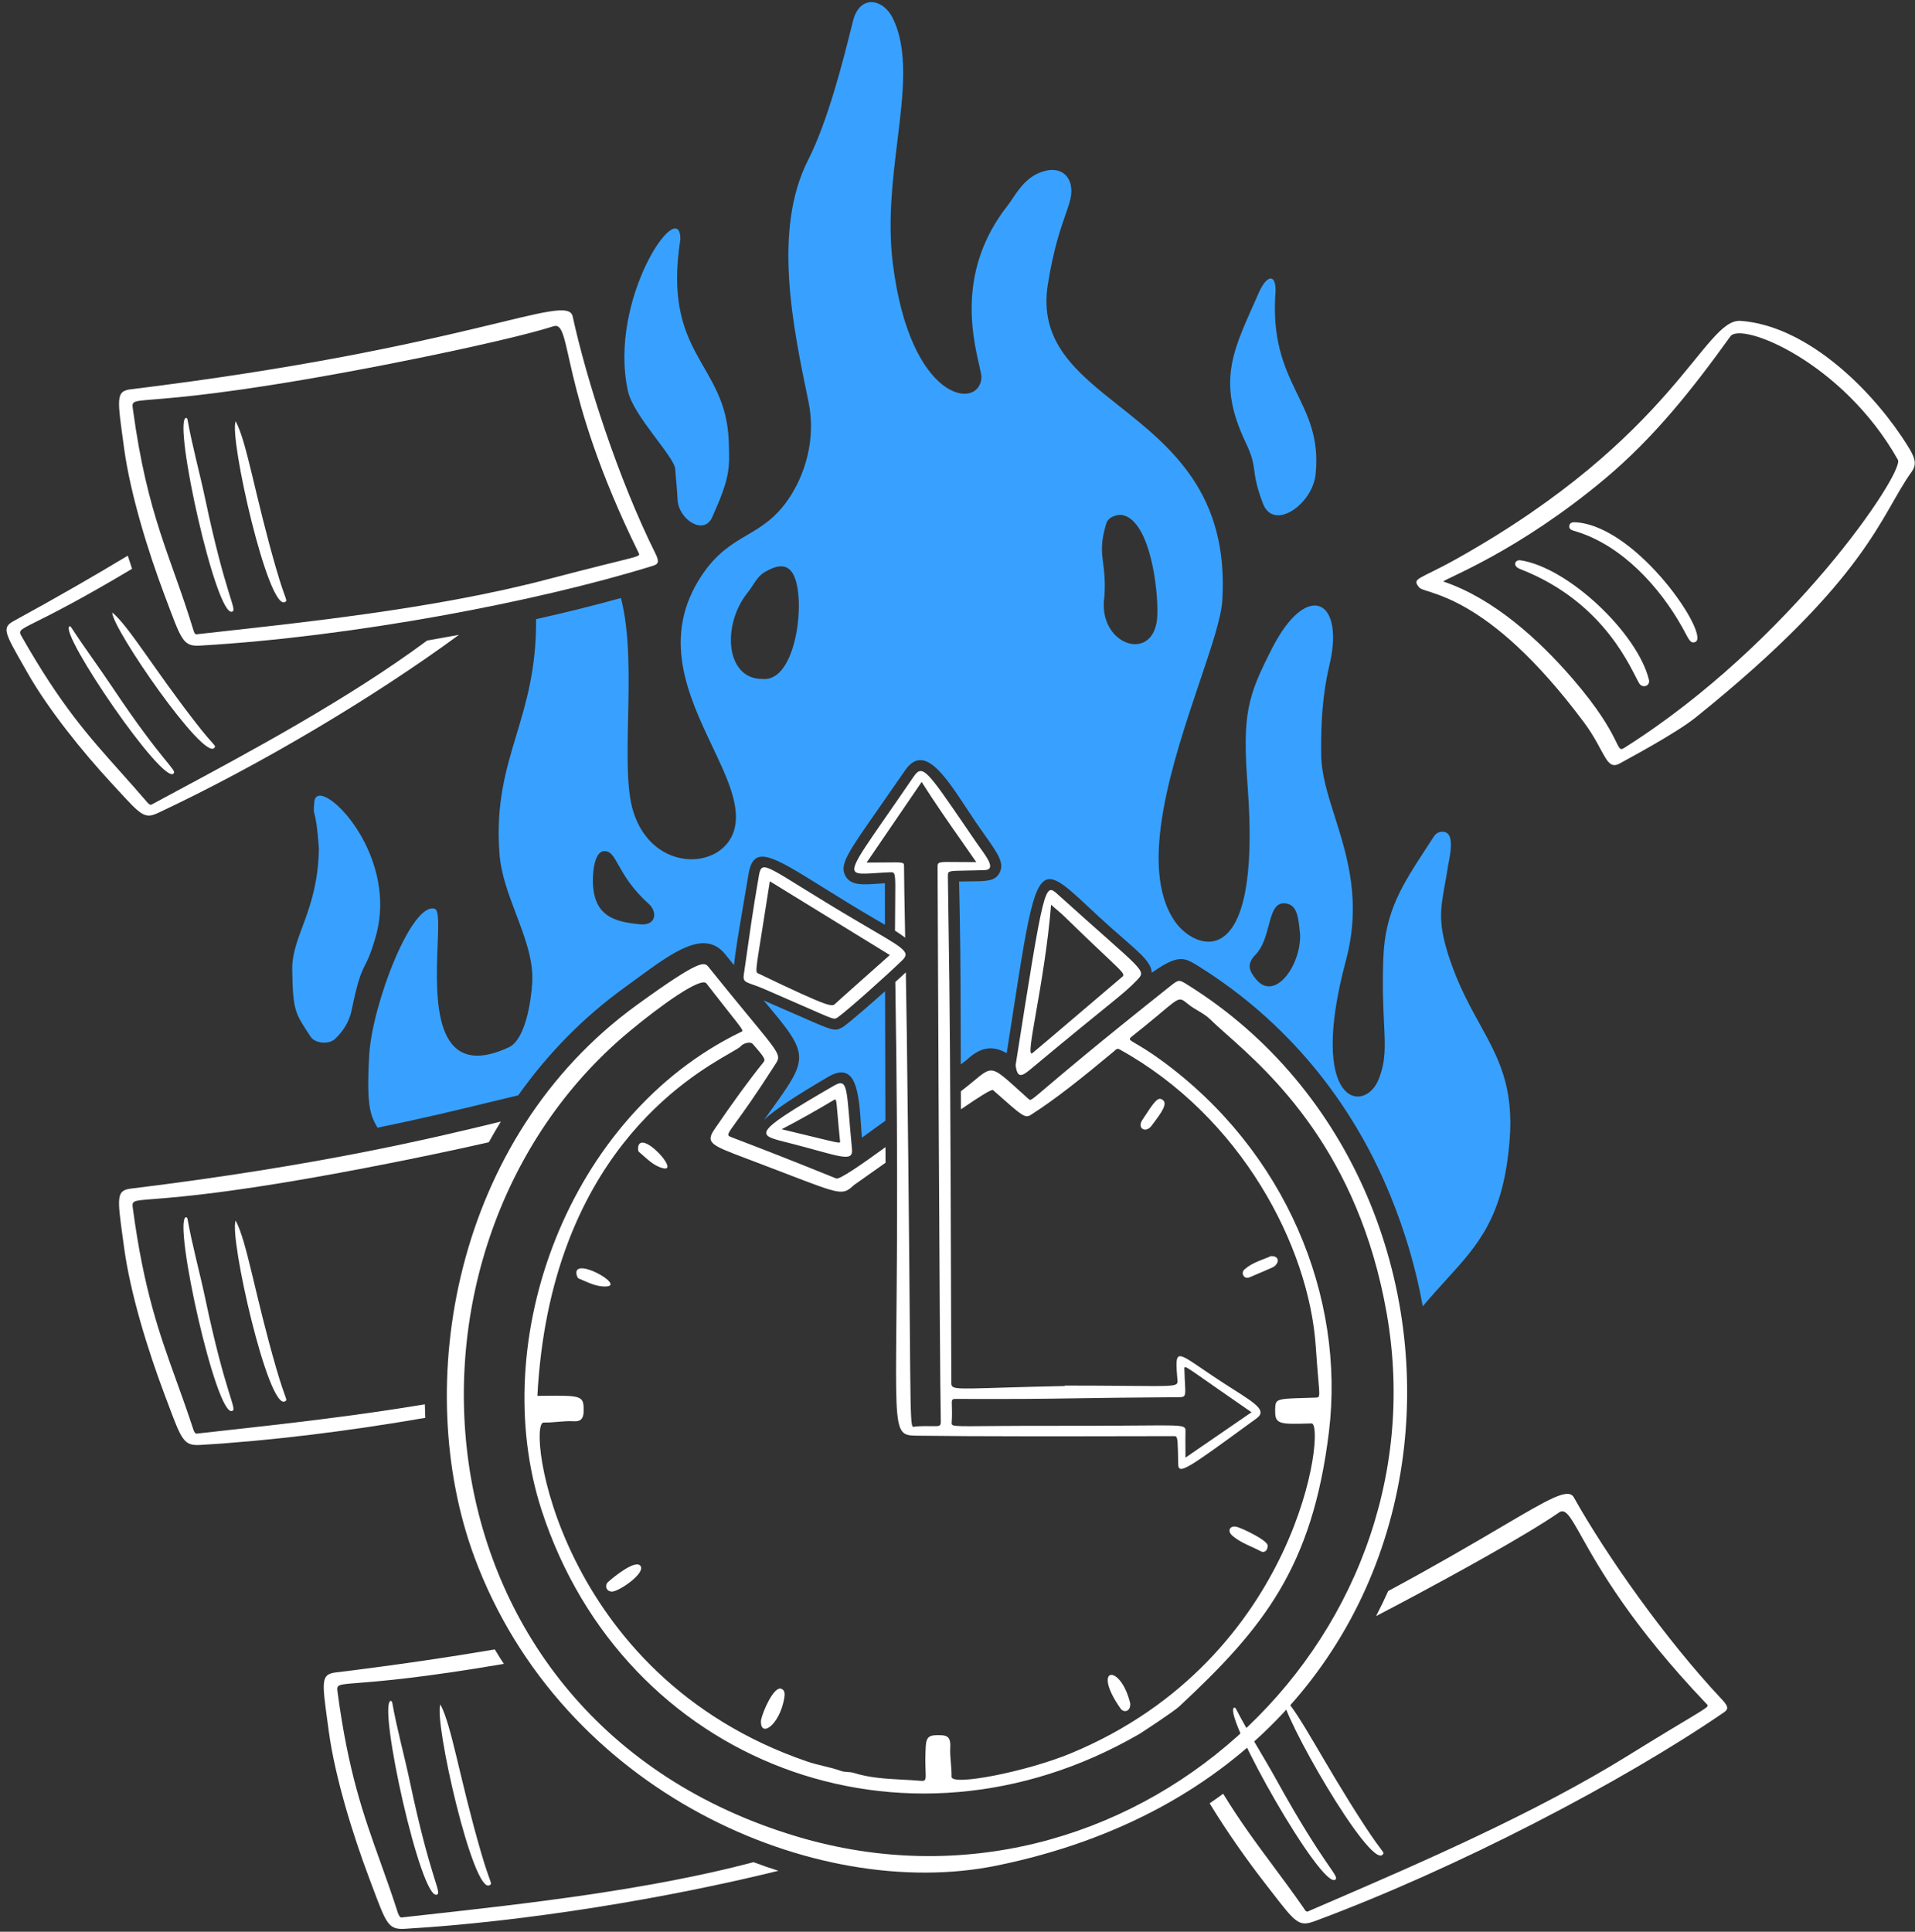 <svg viewBox="0 0 231 233" fill="none" xmlns="http://www.w3.org/2000/svg">
<rect x="0" y="0" width="231" height="233" fill="#333333" stroke="none"/>
<path d="M82.072 28.847C79.867 42.983 87.588 43.683 87.908 53.256C88.018 56.523 88.088 57.535 85.91 62.386C84.898 64.642 81.835 62.646 81.734 60.258C81.682 59.013 81.529 57.793 81.449 56.575C81.349 55.069 76.407 50.196 75.743 47.158C73.318 36.065 82.047 23.451 82.072 28.846V28.847Z" fill="#38A1FF"/>
<path d="M38.469 102.359C38.081 96.86 37.689 98.909 37.924 96.678C38.284 93.28 48.206 102.674 45.343 112.89C43.998 117.69 43.751 115.331 42.412 121.865C42.129 123.24 41.397 124.378 40.414 125.315C39.712 125.986 38.032 125.909 37.457 125.03C35.603 122.194 35.327 121.995 35.252 116.938C35.192 112.865 38.338 109.907 38.468 102.36L38.469 102.359Z" fill="#38A1FF"/>
<path d="M153.87 35.072C152.963 46.588 159.615 48.273 158.695 57.223C158.327 60.801 153.637 64.149 152.34 60.724C150.73 56.47 151.849 56.703 150.265 53.383C146.613 45.729 148.918 42.01 151.848 35.303C152.732 33.279 153.872 32.861 153.872 35.069L153.87 35.072Z" fill="#38A1FF"/>
<path fill-rule="evenodd" clip-rule="evenodd" d="M174.301 106.624C173.733 109.777 173.438 111.42 174.882 115.716L174.883 115.717C175.955 118.903 177.275 121.303 178.497 123.523C180.73 127.576 182.635 131.036 182.095 137.609C181.34 146.8 178.36 150.073 174.423 154.395C173.533 155.373 172.595 156.403 171.622 157.566C170.828 153.124 169.521 148.601 167.646 144.04L167.645 144.041C162.975 132.681 155.142 123.16 144.663 116.598L144.648 116.588C143.985 116.172 143.47 115.849 142.91 115.731C141.987 115.537 140.947 115.901 138.932 117.331C138.931 117.31 138.931 117.29 138.928 117.269C138.837 115.869 137.035 114.582 134.055 111.929C129.948 108.273 127.797 105.718 126.353 106.07C124.437 106.536 123.768 112.118 121.436 127.03C119.93 126.175 118.421 126.111 116.597 127.855C116.593 127.859 116.338 128.053 115.895 128.389C115.89 126.925 115.886 125.616 115.883 124.434C115.854 115.296 115.849 113.685 115.69 106.327C116.195 106.314 116.653 106.31 117.07 106.307C119.047 106.293 120.073 106.285 120.592 105.237C121.163 104.084 120.376 102.97 118.813 100.756C118.472 100.274 118.095 99.739 117.687 99.141C117.308 98.585 116.93 98.012 116.555 97.441C113.946 93.48 111.425 89.652 109.18 92.916C107.997 94.635 106.977 96.094 106.105 97.342C102.199 102.932 101.262 104.272 101.968 105.626C102.597 106.83 104.086 106.722 105.923 106.589C106.189 106.57 106.462 106.55 106.741 106.533C106.741 106.538 106.743 108.419 106.747 111.538C106.626 111.468 106.504 111.398 106.383 111.328L106.379 111.326C106.125 111.181 105.872 111.036 105.624 110.891C103.152 109.447 101.057 108.141 99.287 107.038C93.144 103.212 90.899 101.813 90.294 105.418C90.07 106.758 89.864 107.966 89.678 109.056L89.678 109.058C89.075 112.595 88.685 114.886 88.542 116.41C88.196 115.989 87.838 115.55 87.468 115.092C84.994 112.031 81.217 114.804 76.7 118.119C76.242 118.455 75.776 118.796 75.303 119.139C70.306 122.753 66.02 127.161 62.51 132.116C61.48 132.355 60.323 132.638 59.018 132.955C55.637 133.78 51.263 134.848 45.535 136.018C44.672 134.536 44.178 133.394 44.539 127.234C44.9 121.113 49.676 108.712 52.451 109.622C52.954 109.787 52.883 111.595 52.79 113.999C52.545 120.273 52.143 130.6 61.373 126.326C63.374 125.4 64.066 120.775 64.201 118.519C64.362 115.828 63.319 113.07 62.26 110.271C61.359 107.89 60.447 105.48 60.258 103.059C59.784 96.99 61.012 92.909 62.291 88.656C63.477 84.716 64.706 80.629 64.667 74.679C68.159 73.901 71.608 73.05 74.898 72.132C75.985 76.302 75.87 81.688 75.764 86.656C75.667 91.147 75.579 95.296 76.392 97.898C78.773 105.517 87.605 104.966 88.661 99.714C89.213 96.971 87.661 93.694 85.93 90.039C83.046 83.95 79.664 76.811 84.692 69.339C86.475 66.689 88.302 65.612 90.098 64.553C91.802 63.548 93.479 62.56 95.067 60.261C97.144 57.253 98.447 52.892 97.531 48.484L97.517 48.42C95.616 39.27 93.208 27.687 97.478 19.303C99.886 14.576 101.764 7.046 102.592 3.73C102.736 3.152 102.848 2.702 102.926 2.417C103.774 -0.698 106.537 -0.129 107.672 2.157C109.593 6.027 108.961 11.19 108.254 16.964C107.683 21.624 107.063 26.682 107.698 31.779C109.781 48.508 118.082 49.494 118.385 45.604C118.407 45.313 118.277 44.745 118.097 43.954C117.295 40.438 115.484 32.508 121.523 24.827C121.715 24.584 121.91 24.291 122.122 23.974C122.972 22.701 124.086 21.035 126.245 20.573C128.166 20.162 129.46 21.454 129.202 23.556C129.127 24.169 128.883 24.868 128.551 25.817C127.957 27.518 127.082 30.022 126.401 34.268C125.278 41.258 129.833 44.874 134.996 48.971C141.191 53.889 148.261 59.501 147.437 72.476C147.306 74.543 146.121 78.06 144.718 82.218C141.513 91.725 137.178 104.585 141.731 111.151C144.088 114.551 152.24 117.949 150.498 94.836C149.842 86.121 150.472 84.019 153.456 78.183C157.45 70.374 161.823 72.064 160.59 79.143C160.533 79.465 160.455 79.819 160.362 80.229C159.951 82.065 159.292 85.009 159.371 91.074C159.401 93.419 160.167 95.839 161.006 98.486C162.513 103.248 164.255 108.743 162.353 115.846C157.66 133.38 164.633 134.443 166.322 130.138C167.172 127.973 167.09 126.269 166.951 123.421C166.857 121.491 166.738 119.038 166.867 115.561C167.075 109.925 169.153 106.738 172.045 102.304L172.046 102.303C172.335 101.859 172.632 101.403 172.937 100.931C173.253 100.441 173.716 100.226 174.286 100.359C175.42 100.624 174.953 102.996 174.743 104.06V104.063L174.742 104.066C174.713 104.219 174.688 104.344 174.675 104.432C174.547 105.252 174.418 105.971 174.301 106.624ZM92.108 120.665C94.979 124.06 96.359 125.766 96.392 127.498C96.423 129.165 95.204 130.856 92.865 134.103C92.644 134.409 92.413 134.73 92.172 135.066C93.467 133.84 95.943 132.198 99.918 129.878C103.353 127.874 103.616 131.93 103.888 136.121C103.912 136.49 103.936 136.86 103.962 137.228C104.838 136.605 105.805 135.905 106.802 135.176C106.784 129.591 106.771 124.163 106.762 119.56C104.817 121.296 102.596 123.221 101.708 123.86L101.637 123.899C101.419 124.014 101.25 124.104 101.07 124.151C100.446 124.319 99.689 123.985 96.307 122.498C95.211 122.015 93.84 121.413 92.108 120.665ZM71.541 106.949C71.862 110.452 74.029 111.188 77.196 111.488C79.192 111.678 79.314 109.967 78.26 109.024C76.2 107.185 75.264 105.514 74.61 104.347C73.995 103.249 73.63 102.597 72.812 102.669C71.593 102.778 71.432 105.757 71.541 106.949ZM90.805 70.599C90.619 70.887 90.432 71.174 90.217 71.438C87.036 75.337 87.493 81.971 92.007 81.893C96.106 82.282 97.276 72.086 95.665 69.234C94.887 67.858 93.593 68.229 92.292 68.974C91.605 69.367 91.205 69.984 90.805 70.599ZM133.223 71.906C132.29 77.897 139.408 80.181 139.605 74.188C139.715 70.842 138.708 63.159 135.61 62.178C134.828 61.931 133.688 62.359 133.457 63.112C132.75 65.411 132.891 66.53 133.071 67.951C133.196 68.95 133.341 70.097 133.223 71.906ZM151.432 115.172C150.27 116.369 150.785 117.194 151.458 118.05C153.718 120.926 156.931 116.494 156.827 112.733L156.806 112.52C156.611 110.603 156.466 109.179 155.141 108.972C153.798 108.762 153.451 110.068 153.035 111.634C152.711 112.854 152.345 114.232 151.432 115.172Z" fill="#38A1FF"/>
<path fill-rule="evenodd" clip-rule="evenodd" d="M145.917 217.515C148.008 220.959 150.451 224.405 152.627 227.201C152.909 227.564 153.171 227.903 153.414 228.218C156.262 231.896 156.677 232.431 158.541 231.74L158.542 231.743C175.811 225.344 195.857 214.84 207.929 206.556C208.421 206.218 208.603 205.933 207.773 205.051C200.852 197.706 193.683 187.466 189.849 180.616C189.181 179.423 186.904 180.761 181.154 184.145C177.852 186.089 173.403 188.706 167.456 191.905C166.996 192.928 166.508 193.935 165.993 194.928C167.442 194.173 168.977 193.363 170.602 192.494C174.777 190.263 184.158 185.151 188.058 182.43C188.837 181.888 189.416 182.92 190.785 185.359C192.852 189.044 196.721 195.939 205.801 205.464C205.895 205.563 205.978 205.626 205.991 205.701C206.047 206.041 204.662 206.621 196.359 211.768C185.138 218.725 171.239 224.73 160.813 229.235C159.787 229.679 158.794 230.108 157.841 230.521C157.633 230.676 157.426 230.468 157.269 230.156C155.957 228.271 154.731 226.62 153.542 225.021C151.509 222.284 149.589 219.699 147.547 216.358C147.009 216.751 146.466 217.138 145.917 217.515Z" fill="white"/>
<path d="M148.839 205.983C148.969 205.956 149.047 206.009 149.099 206.139C150.604 209.044 152.37 211.791 153.949 214.646C159.798 225.223 161.603 226.269 161.083 226.708C159.479 228.061 147.517 206.968 148.839 205.983Z" fill="white"/>
<path d="M154.727 204.608C156.802 206.656 159.589 212.529 164.636 220.249C166.86 223.651 167.07 223.384 166.789 223.699C165.235 225.441 154.467 206.631 154.727 204.608Z" fill="white"/>
<path fill-rule="evenodd" clip-rule="evenodd" d="M59.686 198.95C54.145 199.889 47.781 200.836 40.492 201.728C38.72 201.946 38.831 202.756 39.514 207.751C39.561 208.093 39.611 208.454 39.662 208.835C40.411 214.36 42.571 221.336 44.539 226.551C44.684 226.938 44.819 227.299 44.947 227.639C46.62 232.104 46.868 232.764 48.845 232.648C63.441 231.79 80.484 228.956 93.894 225.65C92.893 225.334 91.893 224.988 90.896 224.611C90.869 224.619 90.841 224.626 90.814 224.633C78.072 227.995 63.039 229.661 51.758 230.911C50.635 231.035 49.55 231.156 48.507 231.273L48.506 231.271C48.274 231.35 48.144 231.09 48.014 230.779C47.291 228.519 46.576 226.525 45.883 224.591C43.863 218.959 42.027 213.839 40.725 204.14C40.598 203.194 40.609 203.193 43.208 202.989C45.769 202.788 50.844 202.389 60.778 200.693C60.403 200.116 60.038 199.535 59.686 198.95Z" fill="white"/>
<path d="M47.107 205.154C47.237 205.154 47.288 205.258 47.314 205.361C47.886 208.578 48.768 211.716 49.442 214.906C51.937 226.734 53.329 228.258 52.711 228.524C50.781 229.356 45.577 205.724 47.108 205.153L47.107 205.154Z" fill="white"/>
<path d="M53.125 205.594C54.5 208.161 55.455 214.596 58.028 223.44C59.167 227.358 59.451 227.145 59.065 227.383C57.08 228.605 52.295 207.435 53.125 205.594Z" fill="white"/>
<path fill-rule="evenodd" clip-rule="evenodd" d="M60.416 135.284C60.297 135.313 60.176 135.343 60.053 135.371C52.226 137.266 38.497 140.588 15.798 143.365C14.025 143.583 14.136 144.394 14.82 149.388C14.867 149.729 14.916 150.09 14.968 150.473C15.717 155.998 17.796 162.741 19.844 168.189C19.985 168.564 20.117 168.916 20.242 169.248C21.922 173.738 22.169 174.401 24.151 174.285C32.769 173.779 42.234 172.585 51.303 171.014C51.278 170.47 51.259 169.928 51.247 169.385C42.704 170.814 34.145 171.763 27.064 172.548C25.941 172.671 24.855 172.793 23.813 172.91L23.812 172.909C23.553 172.988 23.421 172.728 23.319 172.416C22.625 170.289 21.943 168.395 21.284 166.566C19.209 160.804 17.358 155.665 16.03 145.778C15.904 144.83 15.915 144.829 18.514 144.625C21.891 144.36 29.638 143.751 47.132 140.279C49.863 139.736 54.601 138.773 58.964 137.775C59.428 136.933 59.912 136.103 60.416 135.284Z" fill="white"/>
<path d="M22.413 146.816C22.543 146.816 22.594 146.92 22.62 147.024C23.192 150.24 24.074 153.379 24.748 156.569C27.243 168.396 28.635 169.92 28.017 170.186C26.087 171.019 20.858 147.36 22.414 146.815L22.413 146.816Z" fill="white"/>
<path d="M28.431 147.231C29.806 149.799 30.761 156.234 33.333 165.078C34.473 168.995 34.735 168.786 34.397 169.02C32.373 170.265 27.601 149.073 28.431 147.231Z" fill="white"/>
<path d="M8.355 75.563C8.485 75.51 8.538 75.588 8.589 75.666C10.199 78.139 11.964 80.515 13.595 82.955C19.676 92.053 21.373 92.86 20.936 93.305C19.6 94.668 7.24 76.549 8.356 75.563H8.355Z" fill="white"/>
<path d="M13.542 73.877C15.566 75.563 18.529 80.643 23.659 87.236C25.917 90.139 26.094 89.878 25.864 90.193C24.624 91.889 13.465 75.719 13.542 73.878V73.877Z" fill="white"/>
<path fill-rule="evenodd" clip-rule="evenodd" d="M15.413 67.024C11.406 69.439 6.84 72.074 1.637 74.914C0.206 75.695 0.569 76.333 2.841 80.317C2.993 80.585 3.154 80.867 3.324 81.165C5.814 85.549 9.96 90.688 13.387 94.394C13.685 94.715 13.959 95.014 14.215 95.292C17.03 98.354 17.449 98.81 19.067 98.051H19.069C31.349 92.293 45.178 84.059 55.362 76.572C54.074 76.812 52.793 77.041 51.526 77.259C42.024 84.302 30.11 90.695 21.115 95.523C20.155 96.038 19.228 96.536 18.341 97.014C18.16 97.169 17.949 96.99 17.745 96.753C16.611 95.431 15.551 94.245 14.531 93.103C10.64 88.751 7.321 85.038 2.649 76.831C2.211 76.064 2.216 76.061 4.434 74.953C6.315 74.013 9.787 72.278 15.93 68.607C15.754 68.08 15.581 67.553 15.413 67.024Z" fill="white"/>
<path d="M24.151 77.871C22.023 77.995 21.898 77.221 19.844 71.775C17.877 66.56 15.717 59.584 14.968 54.059C14.161 48.094 13.904 47.184 15.798 46.951C56.62 41.958 68.432 35.2 69.077 38.157C70.748 45.833 74.561 57.724 79.063 66.767C79.606 67.858 79.347 68.061 78.752 68.246C64.721 72.603 42.512 76.805 24.151 77.871ZM23.813 76.496C35.329 75.199 52.109 73.552 66.119 69.856C77.659 66.811 77.331 67.286 76.988 66.588C67.356 46.958 69.05 38.624 66.768 39.351C62.228 40.8 51.776 42.956 47.132 43.865C16.159 49.928 15.741 47.186 16.03 49.337C17.789 62.362 20.629 67.089 23.319 75.976C23.429 76.338 23.553 76.599 23.812 76.495L23.813 76.496Z" fill="white"/>
<path d="M22.414 50.401C22.544 50.401 22.595 50.505 22.621 50.609C23.193 53.825 24.075 56.964 24.749 60.154C27.244 71.981 28.636 73.505 28.018 73.771C26.088 74.604 20.859 50.971 22.415 50.4L22.414 50.401Z" fill="white"/>
<path d="M28.431 50.816C29.806 53.384 30.761 59.819 33.333 68.663C34.473 72.58 34.735 72.371 34.397 72.605C32.373 73.85 27.601 52.684 28.431 50.816Z" fill="white"/>
<path d="M91.8 207.461C92.007 206.45 93.354 203.318 94.264 203.7C94.704 203.885 94.684 204.375 94.601 204.841C94.01 208.193 91.619 209.691 91.8 207.461Z" fill="white"/>
<path d="M136.337 205.463C136.39 206.5 135.533 206.604 135.17 206.085C131.591 200.975 135.17 200.586 136.337 205.463Z" fill="white"/>
<path d="M73.876 191.975C73.097 192.001 72.917 191.199 73.357 190.808C74.086 190.161 76.641 188.093 77.249 188.863C77.911 189.703 74.862 191.845 73.876 191.975Z" fill="white"/>
<path d="M152.912 186.476C152.912 186.995 152.527 187.35 152.108 187.125C150.953 186.505 149.693 186.116 148.685 185.258C147.956 184.638 148.376 183.949 149.203 184.168C149.855 184.34 153.068 185.854 152.912 186.476Z" fill="white"/>
<path d="M153.301 151.511C154.08 151.459 154.342 152.006 153.976 152.471C153.667 152.863 153.951 152.681 150.76 154.054C150.033 154.366 149.645 153.535 150.111 153.12C151.071 152.265 152.316 151.953 153.301 151.511Z" fill="white"/>
<path d="M76.962 138.489C77.118 135.946 82.177 141.491 79.944 140.901C78.752 140.586 77.973 139.683 77.066 138.93C76.962 138.826 76.962 138.645 76.962 138.489Z" fill="white"/>
<path d="M69.57 153.82C68.921 151.381 75.457 155.03 73.15 155.169C71.93 155.243 70.894 154.648 69.804 154.209C69.674 154.156 69.622 153.975 69.57 153.82Z" fill="white"/>
<path d="M138.879 135.819C138.207 136.703 137.125 136.11 137.789 135.093C139.236 132.875 139.624 132.33 140.149 132.603C140.994 133.04 140.077 134.241 138.879 135.819Z" fill="white"/>
<path fill-rule="evenodd" clip-rule="evenodd" d="M106.82 140.248C105.483 141.2 104.192 142.116 103.032 142.924C101.64 144.184 101.585 144.163 94.864 141.58C93.695 141.131 92.325 140.604 90.711 139.993C90.476 139.904 90.251 139.819 90.035 139.738C85.83 138.15 85.064 137.861 86.172 136.231C88.356 133.019 90.535 130.041 92.086 128.139C92.341 127.824 92.34 127.654 90.788 125.908V125.905C90.532 125.616 89.696 125.799 89.362 126.19C89.224 126.353 88.764 126.618 88.06 127.023C83.144 129.851 66.366 139.506 64.823 168.366C65.016 168.365 65.202 168.363 65.382 168.361C70.257 168.313 70.443 168.311 70.4 170.286C70.381 171.116 70.036 171.479 69.232 171.428C68.576 171.386 67.919 171.444 67.262 171.5C66.7 171.549 66.137 171.598 65.575 171.584C63.5 171.536 67.135 202.104 97.35 212.464C98 212.688 98.669 212.85 99.335 213.011C100.051 213.185 100.765 213.359 101.449 213.605C101.706 213.699 101.976 213.716 102.246 213.733C102.495 213.749 102.742 213.764 102.979 213.839C104.891 214.444 106.874 214.55 108.853 214.656C109.585 214.695 110.318 214.735 111.046 214.799C111.7 214.858 111.693 214.658 111.651 213.58C111.626 212.948 111.589 212.013 111.669 210.649C111.745 209.351 112.187 209.253 113.562 209.3C114.392 209.329 114.685 209.715 114.626 210.726C114.589 211.366 114.644 212.005 114.699 212.644C114.747 213.199 114.794 213.753 114.782 214.306C114.757 215.474 123.861 213.684 129.179 211.479C156.829 200.014 159.967 171.638 158.204 171.689L158.01 171.695C154.545 171.795 153.82 171.816 153.82 170.314C153.82 169.725 153.809 169.354 153.98 169.115C154.322 168.641 155.39 168.69 158.722 168.576C159.214 168.559 159.207 168.489 159.025 166.39C158.947 165.5 158.839 164.248 158.722 162.48C157.924 150.341 149.709 134.658 135.015 126.555C134.781 126.428 134.617 126.581 134.465 126.726C134.431 126.758 134.399 126.788 134.366 126.815C130.697 129.874 127.325 132.583 124.354 134.468C123.654 134.913 123.347 134.64 120.192 131.844C120.062 131.729 119.929 131.609 119.789 131.485C119.622 131.339 118.092 132.306 115.915 133.803C115.912 133.046 115.909 132.321 115.907 131.626C117.927 130.09 118.686 129.166 119.492 129.124C120.382 129.078 121.329 130.108 124.094 132.575C124.317 132.775 124.321 132.773 126.16 131.209C128.152 129.515 132.299 125.989 141.214 118.905C142.2 118.12 142.247 118.151 143.285 118.803C143.311 118.819 143.339 118.835 143.366 118.853L143.365 118.855C183.03 143.713 180.011 212.806 120.227 225.023C98.437 229.475 67.766 216.276 57.222 187.8C49.606 167.228 54.655 137.27 76.859 121.189C84.611 115.575 84.97 116.022 85.485 116.661L85.496 116.675C92.546 125.434 94.044 126.749 93.848 127.723C93.796 127.98 93.625 128.214 93.407 128.555C91.147 132.095 89.685 134.109 88.831 135.285C87.635 136.933 87.631 136.938 88.297 137.193C92.727 138.89 95.005 139.773 100.877 142.146C101.259 142.301 103.871 140.51 106.813 138.366C106.815 138.993 106.817 139.62 106.82 140.248ZM75.926 124.403C44.806 150.268 48.949 207.413 96.132 221.518C135.972 233.428 174.251 198.381 167.282 158.46C163.865 138.888 153.236 129.446 147.959 124.759C147.18 124.066 146.517 123.479 146.012 122.976C145.571 122.538 145.052 122.23 144.531 121.921C144.161 121.701 143.79 121.481 143.445 121.213C142.977 120.85 142.726 120.604 142.445 120.563C141.777 120.465 140.94 121.528 136.622 124.948C136.107 125.356 136.139 125.375 137.032 125.898C137.62 126.24 138.577 126.799 139.995 127.826C155.149 138.818 162.282 156.463 160.305 172.7C158.314 189.043 152.392 196.384 142.251 205.824C141.554 206.474 137.582 209.065 137.401 209.17C109.02 225.578 75.26 212.618 65.344 182.194C58.63 161.598 68.566 134.594 89.311 124.506C89.417 124.455 89.504 124.433 89.537 124.376C89.665 124.158 88.952 123.444 85.212 118.619C84.567 117.786 79.737 121.235 75.926 124.403Z" fill="white"/>
<path d="M122.511 128.476C125.961 106.558 126.015 106.452 127.569 107.856C138.09 117.356 138.359 116.959 137.14 118.23C135.375 120.071 134.555 120.424 124.377 128.916C123.304 129.813 122.717 130.161 122.51 128.475L122.511 128.476ZM126.791 109.127C125.987 118.828 123.554 127.783 124.535 127.024C125.135 126.56 135.17 117.971 135.196 117.971C135.949 117.349 135.911 117.883 128.322 110.476C127.876 110.041 127.387 109.672 126.791 109.127Z" fill="white"/>
<path d="M102.772 138.62C102.933 140.305 101.164 139.394 95.302 137.894C91.334 136.879 90.161 136.985 100.567 130.968C102.377 129.921 102.071 131.303 102.772 138.62ZM94.289 136.208C101.838 137.998 101.372 138.049 101.319 137.53C100.811 132.549 101.011 132.425 100.541 132.705C98.554 133.891 96.521 135.041 94.289 136.208Z" fill="white"/>
<path fill-rule="evenodd" clip-rule="evenodd" d="M142.005 166.83C141.739 167.381 139.81 167.126 128.426 167.126V167.179C117.041 167.416 115.141 167.725 114.821 167.153C114.756 167.035 114.757 166.883 114.756 166.686C114.637 125.655 114.548 119.92 114.442 113.088C114.41 111.053 114.377 108.921 114.341 105.73C114.333 105.044 114.337 105.044 116.416 105.008C117.015 104.998 117.785 104.984 118.776 104.951C120.131 104.905 119.126 103.512 118.274 102.331C118.13 102.132 117.991 101.94 117.869 101.761C117.401 101.079 116.967 100.445 116.564 99.855C111.826 92.925 111.275 92.119 110.216 93.668C104.726 101.703 102.595 104.329 103.13 105.095C103.476 105.592 104.941 105.309 107.337 105.211C107.512 105.204 107.642 105.198 107.739 105.252C108.119 105.466 107.975 106.611 107.96 112.257C108.403 112.532 108.821 112.813 109.189 113.1C109.185 112.913 109.181 112.728 109.178 112.544C109.107 108.891 109.05 105.93 109.05 104.51C109.05 104.368 109.051 104.266 109.006 104.193C108.843 103.931 108.083 104.042 104.538 104.042L111.177 94.316C112.706 96.743 114.334 99.071 115.987 101.436C116.579 102.281 117.172 103.13 117.766 103.991C114.222 103.991 113.368 103.873 113.163 104.183C113.096 104.284 113.097 104.43 113.097 104.64C113.097 104.666 113.341 165.83 113.486 171.433C113.502 172.041 113.334 172.038 112.414 172.02C111.963 172.011 111.331 171.999 110.451 172.055C110.331 172.063 110.236 172.121 110.159 172.103C109.651 171.983 109.939 168.506 109.387 124.846C109.356 122.324 109.312 119.74 109.268 117.283C108.916 117.61 108.481 118.009 107.998 118.448C108.002 118.774 108.007 119.109 108.012 119.451C108.729 164.556 107.152 171.748 109.141 172.928C109.525 173.156 110.043 173.16 110.736 173.17C117.911 173.268 128.987 173.246 137.345 173.23C138.839 173.226 140.245 173.224 141.526 173.223C141.655 173.221 141.752 173.218 141.827 173.256C142.071 173.383 142.077 173.964 142.122 176.62C142.145 177.959 143.327 177.096 150.965 171.524C151.169 171.375 151.377 171.224 151.59 171.069C152.83 170.163 151.495 169.313 148.781 167.585C148.441 167.369 148.08 167.138 147.699 166.893C146.627 166.2 145.746 165.599 145.022 165.106C141.871 162.956 141.725 162.856 142.019 166.296C142.039 166.528 142.067 166.701 142.005 166.83ZM142.897 164.91C143.085 164.748 144.266 165.734 150.966 170.343L150.965 170.344L143.001 175.816C143.001 175.448 142.999 175.088 142.995 174.733C142.99 174.041 142.985 173.373 143.001 172.704C143.005 172.531 143.009 172.395 142.955 172.289C142.659 171.706 140.64 172 127.594 171.978C116.531 171.958 114.986 172.183 114.811 171.793C114.774 171.711 114.798 171.603 114.806 171.459C114.856 170.601 114.835 170.009 114.82 169.601C114.793 168.863 114.789 168.733 115.274 168.735C122.932 168.765 125.935 168.72 129.992 168.659C132.861 168.616 136.257 168.565 142.199 168.528C143.029 168.521 143.021 168.381 142.941 166.881C142.919 166.458 142.89 165.926 142.874 165.259C142.87 165.089 142.845 164.955 142.897 164.91Z" fill="white"/>
<path d="M101.008 122.745C100.437 123.056 100.851 123.034 92.189 119.295C90.088 118.388 89.563 118.646 89.726 117.531C90.527 112.002 90.702 110.5 91.542 105.625C91.927 103.394 92.478 104.686 103.656 111.254C108.948 114.364 109.921 114.769 108.843 115.819C107.137 117.484 102.227 121.889 101.008 122.745ZM107.337 115.196L92.863 106.299C91.151 117.375 90.997 117.19 91.488 117.426C100.513 121.761 100.354 121.441 100.826 121.006C101.904 120.009 101.759 120.176 107.337 115.196Z" fill="white"/>
<path d="M209.977 38.703C217.617 39.265 225.118 46.308 229.406 52.684C231.011 55.073 231.354 55.852 230.573 56.938C226.854 62.111 225.397 69.759 204.582 86.508C202.038 88.555 195.946 91.75 195.529 92.007C193.696 93.135 193.716 90.681 191.068 87.13C179.226 71.248 171.898 71.749 171.173 70.84C170.263 69.7 171.147 69.957 175.687 67.416C202.166 52.598 205.558 38.377 209.978 38.703H209.977ZM174.103 70.14C180.121 72.164 185.603 77.11 189.718 81.89C195.827 88.987 194.822 90.908 195.918 90.216C215.988 77.563 229.771 56.935 228.938 55.459C222.287 43.648 210.034 38.758 208.732 40.57C204.211 46.86 199.587 52.723 193.636 57.715C183.124 66.533 174.389 69.751 174.103 70.14Z" fill="white"/>
<path d="M183.363 67.573C189.122 68.403 197.499 76.326 198.9 81.969C199.1 82.775 198.122 83.033 197.759 82.461C196.823 80.984 193.777 72.683 183.363 68.636C182.452 68.283 182.688 67.546 183.363 67.573Z" fill="white"/>
<path d="M190.237 63.008C197.698 63.673 206.338 76.686 204.503 77.43C203.878 77.684 203.718 77.097 202.998 75.797C200.222 70.779 195.648 65.816 190.184 64.124C189.69 63.972 189.204 63.892 189.302 63.398C189.384 62.984 189.742 62.966 190.235 63.009L190.237 63.008Z" fill="white"/>
</svg>
